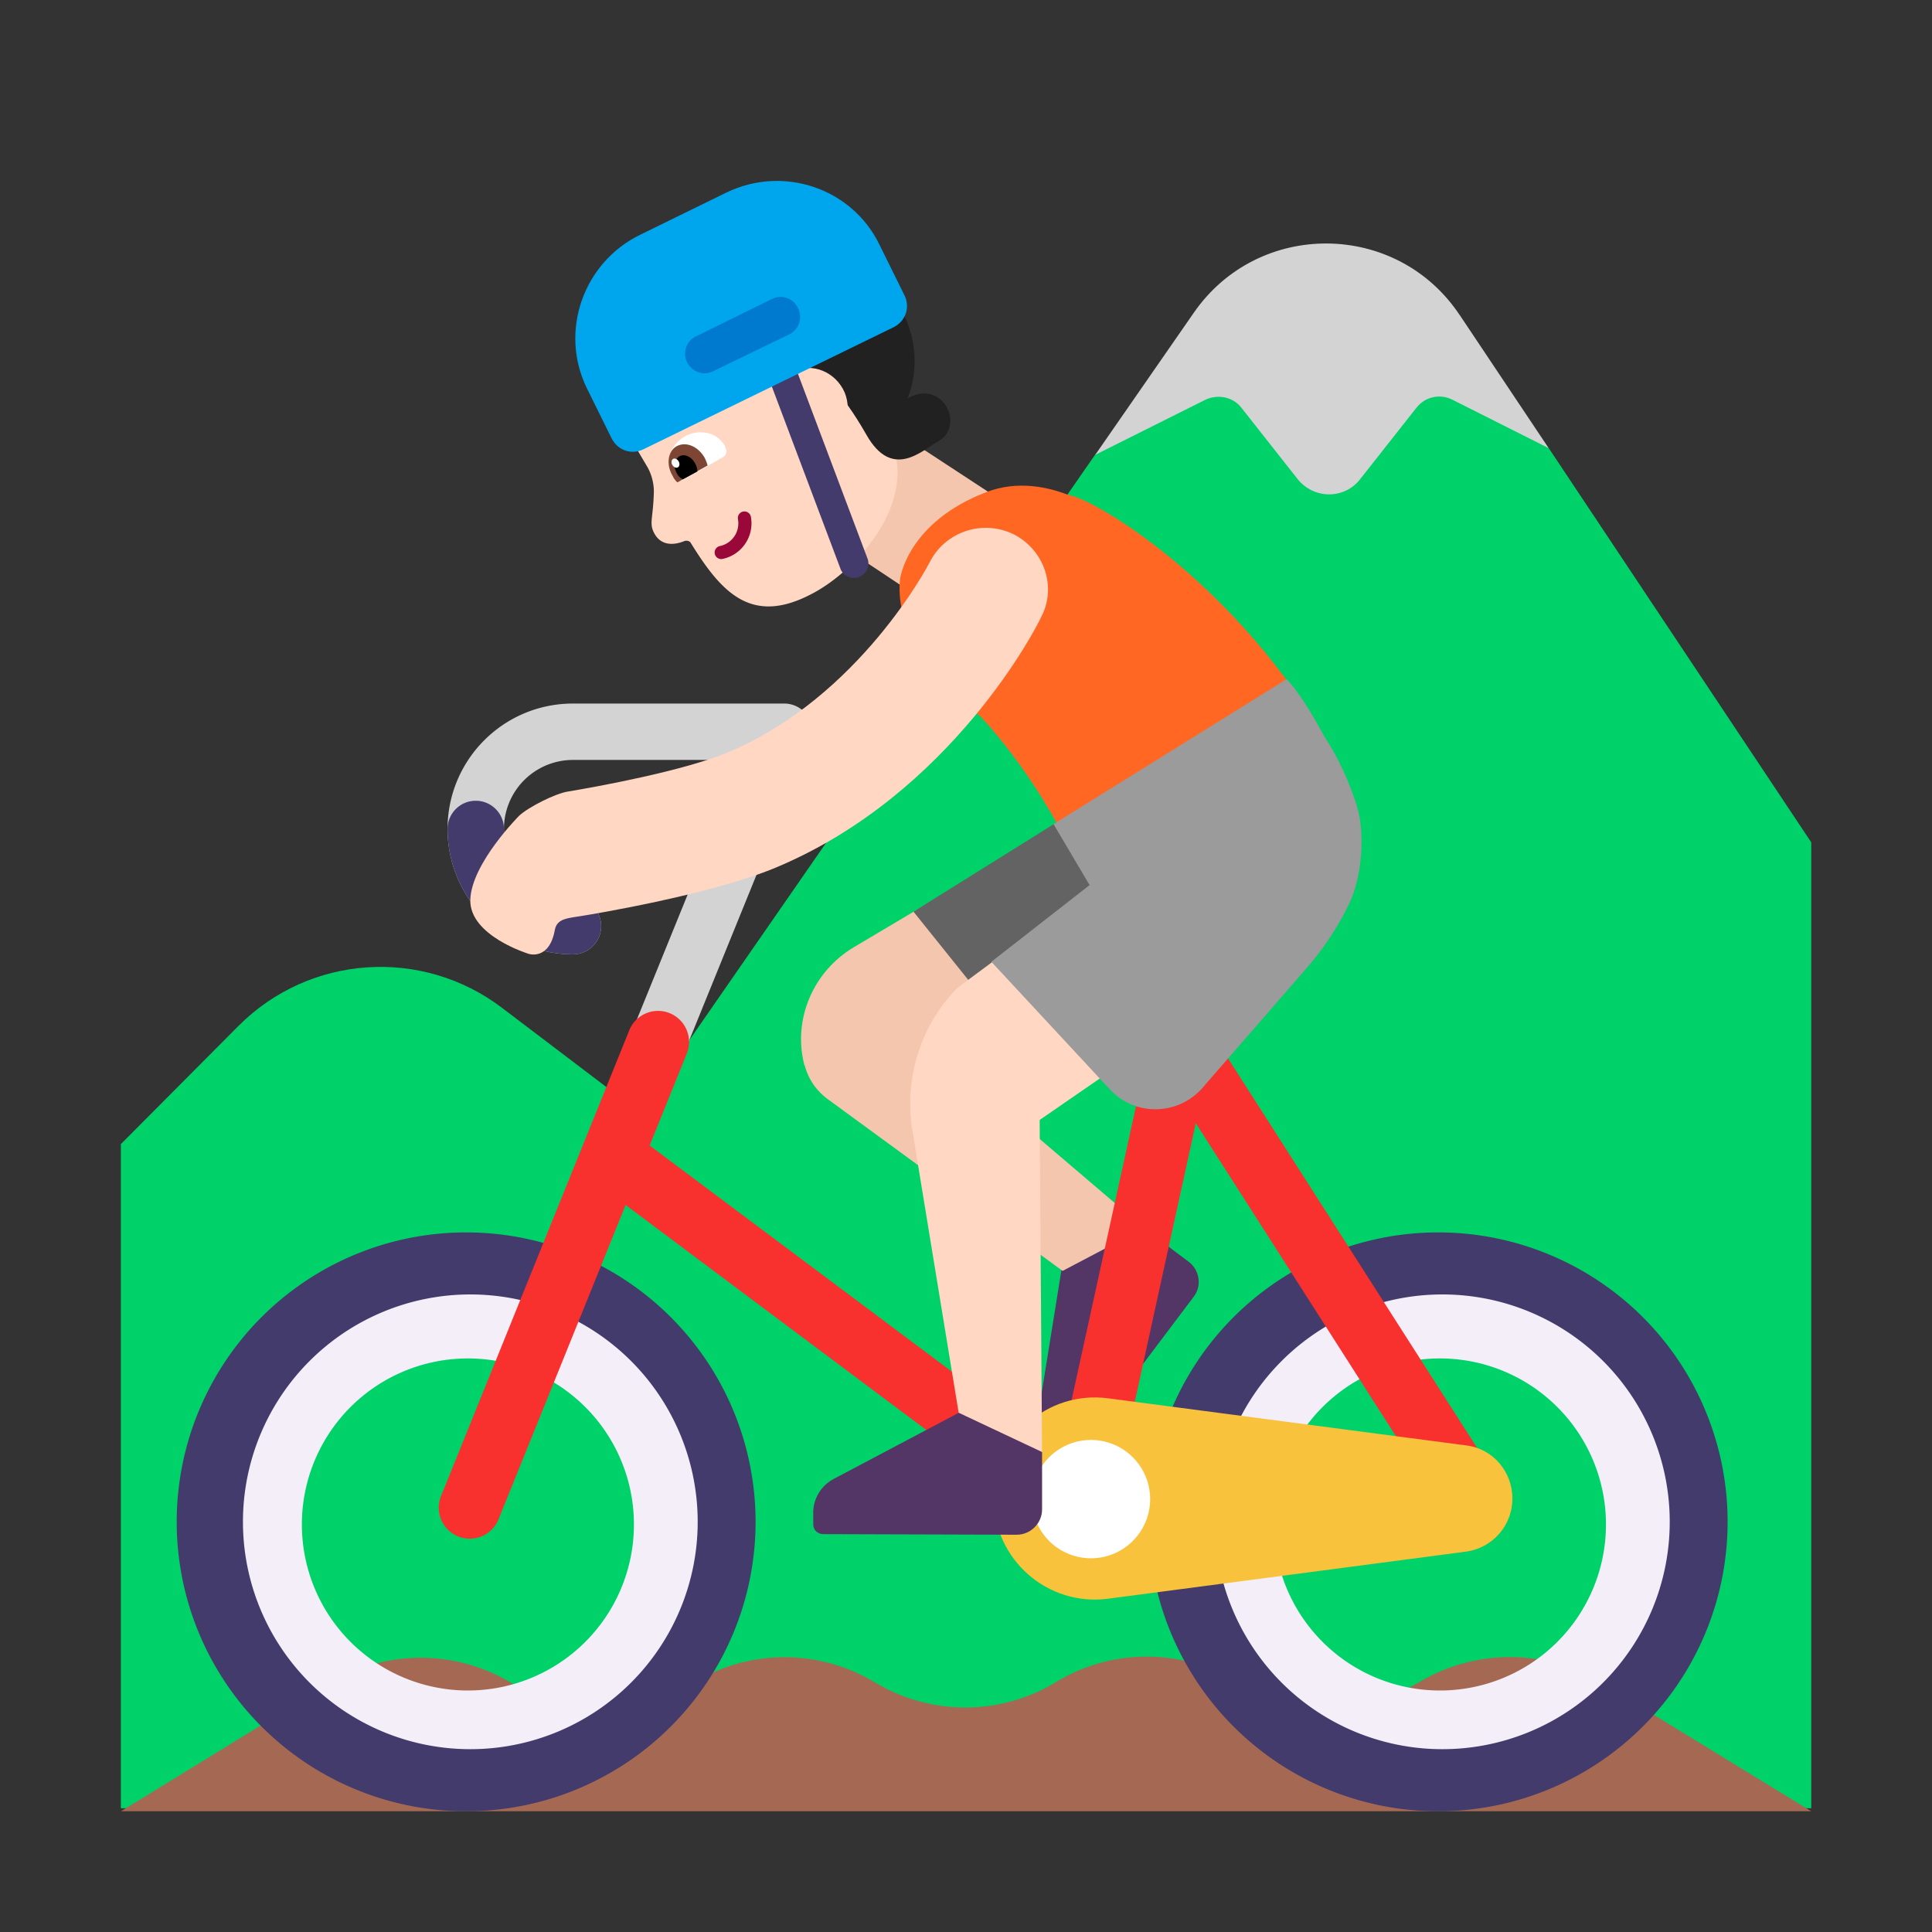 <svg width="32" height="32" fill="none" xmlns="http://www.w3.org/2000/svg"><rect width="100%" height="100%" fill="#333333" stroke="none"/><path d="m30 13.952-4.346-6.527c-2.919-2.38-6.28-.973-7.51.098L10.591 18.42l-2.28-1.73c-1.32-1-3.179-.88-4.359.3l-1.95 1.96V29.95H30V13.952Z" fill="#00D26A"/><path d="M24.18 5.223c-1.04-1.57-3.339-1.59-4.409-.04l-1.63 2.35 1.82-.91c.21-.1.46-.05.6.13l.93 1.18c.27.34.78.34 1.04 0l.93-1.18c.14-.18.39-.24.6-.13l1.59.8-1.47-2.2Z" fill="#D3D3D3"/><path d="m23.51 27.86-.02.01c-.92.55-2.059.55-2.979 0l-.03-.02c-.92-.55-2.07-.55-2.99.01-.92.56-2.07.56-2.99.01l-.02-.01c-.919-.55-2.069-.55-2.989.01l-.01.01c-.92.56-2.07.56-2.99.01l-.03-.02c-.92-.55-2.07-.55-2.989 0L2.003 30H30l-3.51-2.15a2.92 2.92 0 0 0-2.98.01Z" fill="#A56953"/><path d="m17.62 24.08-.14-.1a.659.659 0 0 1-.27-.64l.37-2.3 1.35-.71.76.57c.18.14.22.4.08.58l-1.93 2.56c-.05.08-.15.09-.22.04Z" fill="#533566"/><path d="m15.47 14.9-1.33.79c-.67.4-1.01 1.19-.82 1.94 0 .01 0 .01.01.02.06.23.2.43.4.57l3.87 2.83 1.35-.71-3.33-2.84 1.34-.77-1.49-1.83Z" fill="#F4C6AD"/><path d="m18.4 13.06-3.27 2.04 1.14 1.42c.12.27.62.47 1.05.29l3.19-1.84-2.11-1.91Z" fill="#636363"/><path d="M7.413 13.73c0-1.148.929-2.077 2.077-2.077h3.5a.467.467 0 0 1 .432.643l-2.41 5.93a.467.467 0 0 1-.865-.352l2.149-5.287H9.49a1.142 1.142 0 1 0 0 2.286.467.467 0 0 1 0 .934 2.076 2.076 0 0 1-2.077-2.077Z" fill="#D3D3D3"/><path d="M7.88 13.263c.258 0 .467.21.467.467 0 .632.51 1.143 1.143 1.143a.467.467 0 0 1 0 .934 2.076 2.076 0 0 1-2.077-2.077c0-.258.209-.467.467-.467Z" fill="#433B6B"/><path d="M12 25.25a4.25 4.25 0 1 1-8.5 0 4.25 4.25 0 0 1 8.5 0Zm-1.5 0a2.75 2.75 0 1 0-5.5 0 2.75 2.75 0 0 0 5.5 0ZM28.1 25.25a4.25 4.25 0 1 1-8.5 0 4.25 4.25 0 0 1 8.5 0Zm-1.5 0a2.75 2.75 0 1 0-5.5 0 2.75 2.75 0 0 0 5.5 0Z" fill="#F3EEF8"/><path d="M7.79 20.413a4.794 4.794 0 1 0 0 9.587 4.794 4.794 0 0 0 0-9.587Zm-3.766 4.793a3.766 3.766 0 1 1 7.532 0 3.766 3.766 0 0 1-7.532 0ZM23.89 20.413a4.794 4.794 0 1 0 0 9.587 4.794 4.794 0 0 0 0-9.587Zm-3.766 4.793a3.766 3.766 0 1 1 7.532 0 3.766 3.766 0 0 1-7.532 0Z" fill="#433B6B"/><path d="M11.366 17.472a.514.514 0 1 0-.952-.385l-3.1 7.67a.514.514 0 1 0 .952.385l2.096-5.184 7.22 5.403a.514.514 0 0 0 .81-.301l1.414-6.457 4.171 6.524a.514.514 0 0 0 .866-.554l-4.84-7.57a.514.514 0 0 0-.935.167l-1.51 6.89-6.798-5.087.606-1.5Z" fill="#F8312F"/><path d="m24.28 23.94-5.93-.78c-1-.13-1.89.65-1.89 1.66 0 1.01.89 1.79 1.89 1.66l5.93-.78c.44-.06.77-.43.77-.88s-.33-.83-.77-.88Z" fill="#F9C23C"/><path d="M18.07 25.81a.98.98 0 1 0 0-1.96.98.98 0 0 0 0 1.96Z" fill="#fff"/><path d="m14.74 7.08 1.71 1.12-1.13 1.76-1.73-1.15 1.15-1.73Z" fill="#F4C6AD"/><path d="m12.01 4.6-.92.52a1.62 1.62 0 0 0-.6 2.22l.23.39c.07.12.11.27.11.41-.01.44-.08.52 0 .68.13.26.39.19.51.14.04-.01.08 0 .1.03.53.86 1.04 1.4 2.09.8.64-.37 1.46-1.26 1.32-2.18l-.31-1.17-.3-1.24a1.644 1.644 0 0 0-2.23-.6Z" fill="#FFD7C2"/><path d="M11.31 7.95c-.06.03-.13 0-.17-.06v-.01c-.15-.26-.01-.53.2-.65.21-.12.52-.1.67.16v.01c.04.07.02.14-.03.17l-.67.38Z" fill="#fff"/><path d="M11.22 7.99a.313.313 0 0 1-.08-.11c-.11-.18-.08-.41.07-.49.15-.08.35 0 .46.19.02.04.04.09.05.13l-.5.28Z" fill="#7D4533"/><path d="M11.31 7.94a.241.241 0 0 1-.1-.1c-.06-.11-.04-.23.04-.28.08-.05.2 0 .26.11.03.05.04.1.04.14l-.24.13Z" fill="#000"/><path d="M11.228 7.74c.029-.016.034-.06.012-.099-.022-.038-.063-.056-.091-.04-.03.017-.035.061-.013.1.022.038.063.056.092.04Z" fill="#fff"/><path d="M12.31 8.473a.109.109 0 0 1 .127.086.602.602 0 0 1-.462.697.109.109 0 1 1-.05-.212.384.384 0 0 0 .298-.444.109.109 0 0 1 .086-.127Z" fill="#990838"/><path d="M15.03 6.6s.47-.97-.46-1.97c-.2.09-.13.12-.35.13l-2.09.09c-.04.04-.08.09-.12.13-.51.46-1 .95-1.47 1.46.25-.02.56-.13.94-.35 1.2-.69 1.61.04 1.61.04s.42-.4 1.26 1.07c.43.76.92.26 1.19.11.45-.25.08-1.05-.51-.71Z" fill="#212121"/><path d="M13.12 6.15c.34-.15.72.01.87.35.14.34-.02.72-.35.87l-.52-1.22Z" fill="#FFD7C2"/><path d="M17.7 8.2c-.33-.13-.84-.25-1.36-.05-1.31.5-1.43 1.43-1.43 1.43s-.22 1.16 1.29 2.25c.01 0 .92.93 1.58 2.35.13.28.47.38.73.23l3.54-2C20.54 9.7 18.14 8.26 17.7 8.2Z" fill="#FF6723"/><path d="m21.9 12.15.24.78c.43 1.23.1 2.28-.99 2.91l-3.93 2.71.04 5.51-1.38-.65-.78-4.76c-.11-.83.16-1.68.75-2.28l.01-.01 3.05-2.26 2.99-1.95Z" fill="#FFD7C2"/><path d="M12.876 5.966a.24.24 0 0 1 .308.14l1.19 3.16a.24.24 0 0 1-.448.168l-1.19-3.16a.24.24 0 0 1 .14-.308Z" fill="#433B6B"/><path d="m12.03 3.19-1.43.7c-.94.46-1.34 1.6-.88 2.54l.41.83c.1.2.33.28.53.18l4.14-2.02c.2-.1.28-.33.18-.53l-.41-.83c-.45-.94-1.59-1.33-2.54-.87Z" fill="#00A6ED"/><path d="m12.79 4.95-1.26.62c-.16.07-.23.27-.15.43.08.16.27.23.43.15l1.26-.61a.32.32 0 0 0 .15-.43.317.317 0 0 0-.43-.16Z" fill="#007ACF"/><path d="m18.047 14.66-.597-1.01 3.86-2.4c.243.243.555.816.633.962.1.15.356.567.537 1.158.13.44.08 1.15-.13 1.59-.19.4-.44.77-.73 1.1l-1.67 1.92c-.4.5-1.15.53-1.58.05l-1.95-2.1 1.627-1.27Z" fill="#9B9B9B"/><path d="M13.47 25.25v-.17c-.01-.25.13-.48.35-.59l2.06-1.09 1.38.65V25c0 .23-.19.42-.42.42l-3.2-.01c-.1 0-.17-.07-.17-.16Z" fill="#533566"/><path d="M16.79 8.85c-.51-.25-1.13-.05-1.39.46-.01.02-1.15 2.23-3.34 3.15-.74.31-2.17.57-2.65.65-.21.03-.66.26-.81.4 0 0-.79.79-.81 1.39-.02.6.97.9.97.9s.34.11.43-.4c.04-.2.23-.19.51-.24 0 0 2.05-.33 3.15-.79 2.92-1.22 4.34-4.02 4.39-4.14.27-.5.06-1.12-.45-1.38Z" fill="#FFD7C2"/></svg>